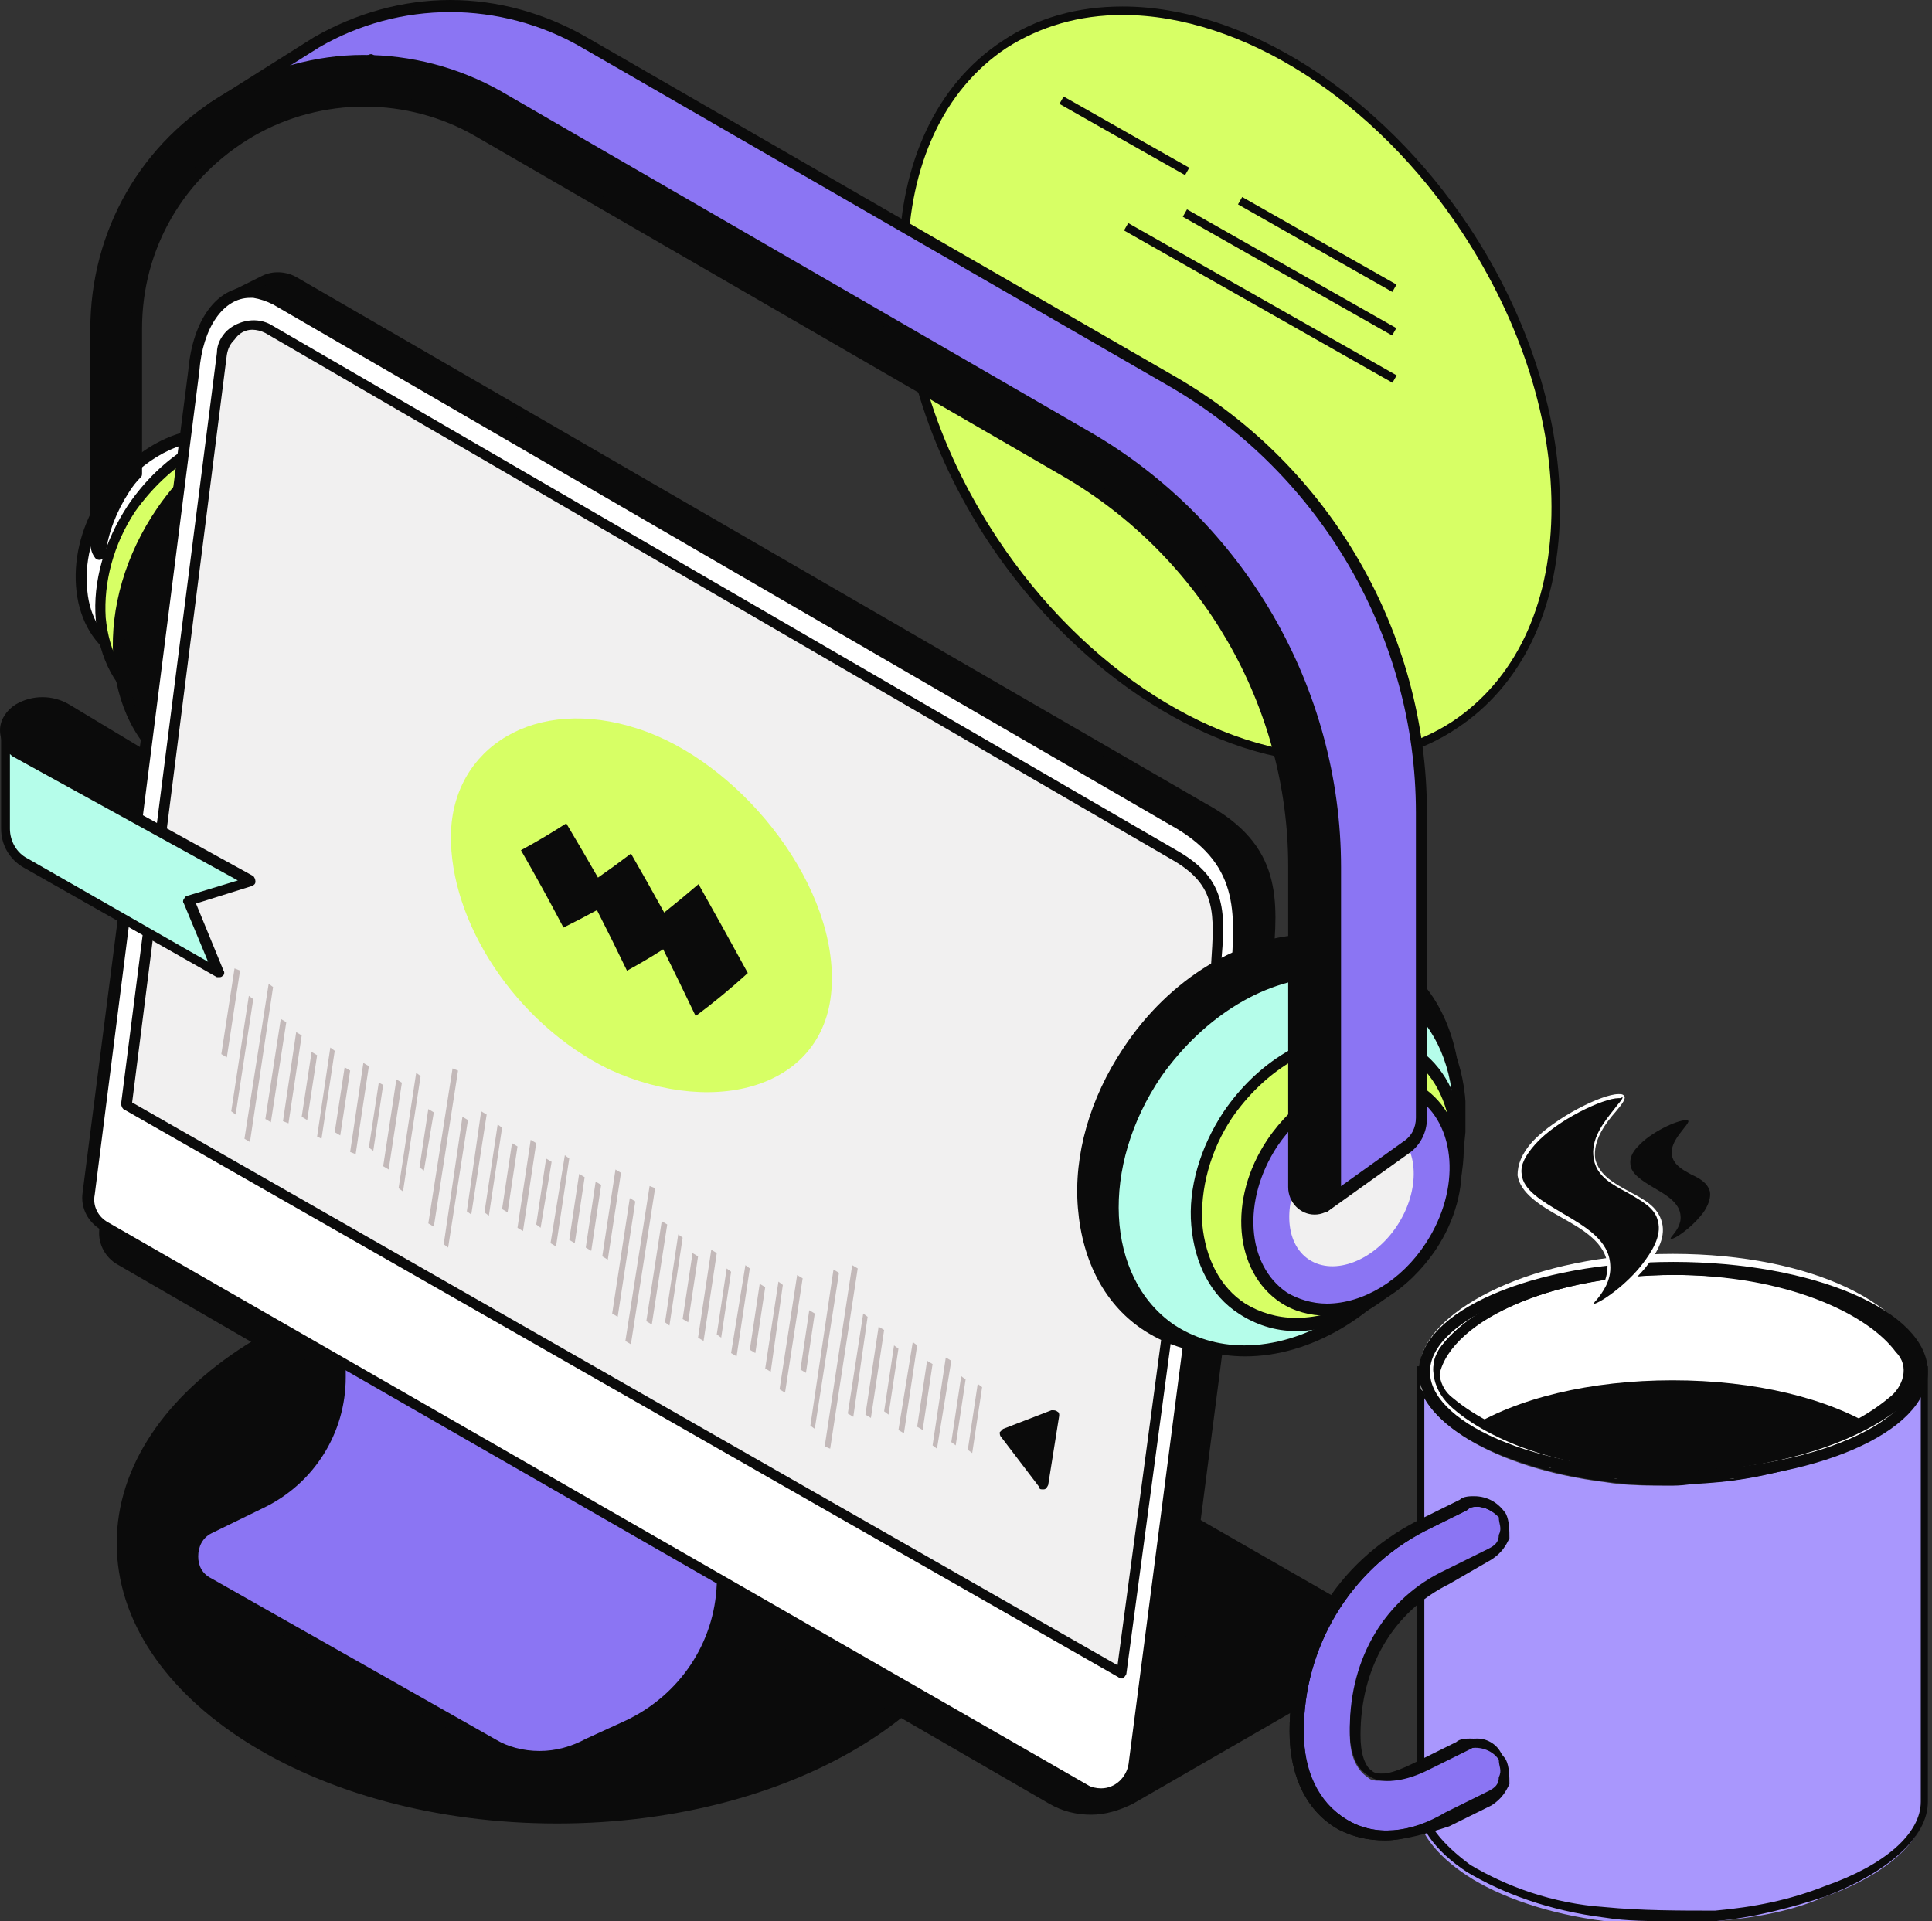 <svg xmlns="http://www.w3.org/2000/svg" width="363" height="361" viewBox="0 0 363 361" fill="none"><rect x="0" y="0" width="363" height="361" fill="#333333" stroke="none"/><path d="M275.34 43.003C298.763 78.233 297.875 120.012 273.388 136.122C248.901 152.232 210.04 136.83 186.617 101.424C163.194 66.195 164.082 24.592 188.747 8.305C213.234 -7.805 251.917 7.774 275.34 43.003Z" fill="#D7FF65"></path><path d="M251.033 143.38C259.551 143.38 267.181 141.255 273.746 136.83C285.813 128.863 292.733 114.701 293.088 96.82C293.443 79.117 287.41 59.821 276.053 42.649C259.373 17.511 233.821 1.224 210.931 1.224C202.413 1.224 194.783 3.348 188.218 7.774C163.375 24.238 162.311 66.548 185.911 102.131C202.591 127.093 228.143 143.38 251.033 143.38ZM210.931 2.817C233.289 2.817 258.309 18.75 274.634 43.534C285.813 60.529 291.846 79.294 291.491 96.82C291.136 114.17 284.571 127.801 272.859 135.59C266.649 139.662 259.196 141.786 251.033 141.786C228.675 141.786 203.656 125.854 187.331 101.069C164.263 66.194 165.15 24.946 189.105 9.013C195.493 4.941 202.768 2.817 210.931 2.817Z" fill="#0B0B0B"></path><path d="M233.394 37.016L262.39 53.474L261.6 54.858L232.604 38.401L233.394 37.016Z" fill="#0B0B0B"></path><path d="M199.845 18.137L223.448 31.52L222.659 32.906L199.056 19.523L199.845 18.137Z" fill="#0B0B0B"></path><path d="M211.98 41.917L262.415 70.537L261.625 71.922L211.19 43.302L211.98 41.917Z" fill="#0B0B0B"></path><path d="M223.024 39.34L262.354 61.659L261.564 63.044L222.234 40.725L223.024 39.34Z" fill="#0B0B0B"></path><g clip-path="url(#clip0_3845_12378)"><path d="M20.068 93.56C13.035 104.3 13.862 117.312 22.137 122.681C30.412 128.051 42.617 123.921 49.65 113.181C56.684 102.441 55.856 89.429 47.581 84.059C39.514 78.689 27.102 82.82 20.068 93.56Z" fill="white"></path><path d="M30.205 125.987C37.859 125.987 45.513 121.237 50.684 113.595C54.201 108.225 55.856 102.235 55.442 96.452C55.029 90.669 52.546 85.919 48.202 83.027C45.719 81.375 42.617 80.549 39.514 80.549C31.86 80.549 24.205 85.299 19.034 92.941C15.517 98.311 13.862 104.301 14.276 110.084C14.69 115.867 17.172 120.617 21.516 123.508C23.999 125.161 27.102 125.987 30.205 125.987ZM39.514 82.821C42.203 82.821 44.892 83.647 46.961 84.886C50.684 87.365 52.96 91.495 53.167 96.659C53.581 101.822 51.925 107.605 48.616 112.562C44.065 119.584 36.824 123.921 29.998 123.921C27.308 123.921 24.619 123.095 22.55 121.856C18.827 119.378 16.551 115.247 16.345 110.084C15.931 104.92 17.586 99.137 20.896 94.18C25.654 87.158 32.687 82.821 39.514 82.821Z" fill="#0B0B0B"></path><path d="M24.826 95.419C15.931 108.844 17.172 125.16 27.515 131.976C37.859 138.792 53.374 133.422 62.062 119.997C70.957 106.572 69.716 90.255 59.373 83.44C49.029 76.831 33.514 82.201 24.826 95.419Z" fill="#D7FF65"></path><path d="M37.652 136.107C46.961 136.107 56.684 130.324 63.096 120.823C72.198 106.985 70.957 90.049 60.2 82.821C57.097 80.755 53.374 79.723 49.443 79.723C40.134 79.723 30.412 85.506 23.999 95.006C19.654 101.616 17.379 109.257 18 116.486C18.62 123.715 21.723 129.704 26.895 133.009C29.791 134.868 33.514 136.107 37.652 136.107ZM49.236 81.788C52.753 81.788 56.063 82.821 58.752 84.473C68.475 90.876 69.509 106.572 61.028 119.378C55.235 128.259 46.133 133.629 37.445 133.629C33.928 133.629 30.618 132.596 27.929 130.944C23.171 127.846 20.482 122.476 19.861 116.073C19.448 109.464 21.309 102.235 25.447 96.039C31.653 87.365 40.548 81.788 49.236 81.788Z" fill="#0B0B0B"></path><path d="M30.618 95.833C18.62 113.182 19.861 134.661 33.101 143.956C46.547 153.25 67.027 146.434 79.025 129.085C91.023 111.736 89.782 90.256 76.543 80.962C63.096 71.874 42.617 78.484 30.618 95.833Z" fill="#0B0B0B"></path><path d="M46.961 149.325C59.166 149.325 71.785 141.89 80.059 129.911C92.264 112.149 91.023 89.843 77.163 80.342C73.026 77.451 68.061 76.005 62.683 76.005C50.477 76.005 37.859 83.44 29.584 95.419C17.379 113.181 18.62 135.487 32.48 144.988C36.617 147.88 41.789 149.325 46.961 149.325ZM62.683 78.07C67.647 78.07 72.198 79.516 75.922 81.994C88.748 90.876 89.782 111.736 78.198 128.672C70.337 140.031 58.338 147.26 46.961 147.26C41.996 147.26 37.445 145.814 33.721 143.336C20.896 134.455 19.861 113.595 31.446 96.659C39.307 85.093 51.305 78.07 62.683 78.07Z" fill="#0B0B0B"></path><path d="M35.997 101.203C23.378 120.204 25.033 143.336 39.721 152.837C54.408 162.544 76.336 154.902 88.748 135.901C101.367 116.9 99.712 93.768 85.024 84.267C70.544 74.766 48.616 82.202 35.997 101.203Z" fill="#0B0B0B"></path><path d="M54.201 158.206C67.441 158.206 81.094 149.945 89.782 136.727C95.988 127.433 99.091 116.693 98.264 106.779C97.436 96.659 93.092 88.397 85.645 83.647C81.301 80.755 76.129 79.31 70.544 79.31C57.304 79.31 43.651 87.571 34.963 100.789C28.757 110.084 25.654 120.823 26.481 130.737C27.308 140.857 31.653 149.119 39.1 153.869C43.444 156.554 48.616 158.206 54.201 158.206ZM70.75 81.168C75.922 81.168 80.473 82.614 84.611 85.093C91.437 89.636 95.574 97.278 96.195 106.572C96.816 116.073 93.919 126.193 88.127 135.281C79.646 147.88 66.82 155.728 54.408 155.728C49.236 155.728 44.685 154.282 40.548 151.804C33.721 147.26 29.791 139.618 28.963 130.324C28.343 120.823 31.239 110.703 37.031 101.616C45.306 89.017 58.338 81.168 70.75 81.168Z" fill="#0B0B0B"></path><path d="M22.965 289.979C22.965 318.481 59.581 341.613 104.677 341.613C149.774 341.613 186.39 318.481 186.39 289.979C186.39 261.477 149.774 238.345 104.677 238.345C59.374 238.345 22.965 261.477 22.965 289.979Z" fill="#0B0B0B"></path><path d="M104.678 342.645C150.188 342.645 187.424 319.1 187.424 289.978C187.424 261.063 150.395 237.312 104.678 237.312C59.167 237.312 21.931 260.857 21.931 289.978C21.931 319.1 58.96 342.645 104.678 342.645ZM104.678 239.377C149.154 239.377 185.355 262.096 185.355 289.978C185.355 317.861 149.154 340.58 104.678 340.58C60.201 340.58 24 317.861 24 289.978C23.793 262.096 59.995 239.377 104.678 239.377Z" fill="#0B0B0B"></path><path d="M212.453 338.102L255.068 313.524C258.791 311.459 258.791 305.883 255.068 303.817L78.817 202.614C74.266 199.929 68.681 199.929 64.13 202.614L22.55 226.986C18.826 229.258 18.826 234.421 22.55 236.693L197.766 338.102C202.317 340.787 207.902 340.787 212.453 338.102Z" fill="#0B0B0B"></path><path d="M205.006 340.993C207.695 340.993 210.384 340.167 212.867 338.928L255.481 314.35C257.55 313.111 258.791 311.045 258.791 308.567C258.791 306.089 257.55 304.023 255.481 302.784L79.231 201.581C74.473 198.896 68.267 198.896 63.509 201.581L21.929 225.952C19.861 227.192 18.619 229.257 18.619 231.735C18.619 234.007 19.861 236.279 21.929 237.518L197.145 338.928C199.627 340.374 202.317 340.993 205.006 340.993ZM71.37 201.581C73.853 201.581 76.128 202.201 78.197 203.44L254.447 304.643C255.895 305.469 256.722 306.915 256.722 308.567C256.722 310.219 255.895 311.665 254.447 312.491L211.833 337.069C207.695 339.548 202.317 339.548 198.179 337.069L22.964 235.66C21.516 234.833 20.688 233.388 20.688 231.735C20.688 230.083 21.516 228.637 22.964 227.811L64.544 203.44C66.612 202.201 69.095 201.581 71.37 201.581Z" fill="#0B0B0B"></path><path d="M39.723 298.446L93.301 328.807C98.473 331.698 104.679 331.698 109.644 328.807L153.292 305.881C153.292 305.881 149.569 310.218 149.983 299.685L150.396 289.978L82.13 250.529L65.581 261.682C65.581 272.629 59.168 282.336 49.446 287.086L37.861 292.043V295.141C37.654 296.38 38.482 297.826 39.723 298.446Z" fill="#0B0B0B"></path><path d="M101.369 331.905C104.472 331.905 107.368 331.079 110.057 329.633L151.844 307.74C152.879 307.74 153.913 306.708 153.913 306.501C154.12 306.088 154.327 305.675 153.913 305.262C153.706 304.849 153.086 304.849 152.672 305.056L151.431 305.675C151.224 305.262 150.603 304.023 150.81 299.686L151.224 289.978C151.224 289.565 151.017 289.359 150.81 289.152L82.544 249.704C82.13 249.497 81.717 249.497 81.51 249.704L64.96 260.857C64.754 261.063 64.547 261.27 64.547 261.683C64.547 272.216 58.548 281.717 49.032 286.261L37.447 291.218C37.034 291.424 36.827 291.631 36.827 292.044V295.142C36.827 297.001 37.654 298.446 39.309 299.479L92.888 329.84C95.37 331.286 98.266 331.905 101.369 331.905ZM149.776 306.708L109.023 327.981C104.265 330.666 98.266 330.666 93.508 327.981L39.93 297.62C39.102 297.001 38.482 296.174 38.482 295.142V292.663L49.446 287.913C59.582 282.956 65.788 273.249 66.202 262.096L81.717 251.563L148.948 290.391L148.534 299.479C148.948 302.164 148.948 305.056 149.776 306.708Z" fill="#0B0B0B"></path><path d="M39.723 295.554L93.301 325.915C98.473 328.807 104.679 328.807 109.644 325.915L117.298 322.404C127.02 317.86 133.226 308.359 133.64 297.62L134.054 287.912L65.788 248.464V258.791C65.788 269.737 59.375 279.444 49.652 284.195L39.93 288.945C37.033 290.391 37.033 294.108 39.723 295.554Z" fill="#8B75F3"></path><path d="M101.369 329.013C104.472 329.013 107.368 328.187 110.057 326.741L117.711 323.23C127.641 318.479 134.261 308.772 134.674 297.619L135.088 287.912C135.088 287.499 134.881 287.292 134.674 287.086L66.408 247.637C66.202 247.431 65.788 247.431 65.374 247.637C65.167 247.844 64.96 248.05 64.96 248.463V258.79C64.96 269.324 58.961 278.824 49.445 283.368L39.723 288.118C38.068 288.945 37.24 290.597 37.24 292.456C37.24 294.315 38.068 295.76 39.723 296.586L93.301 326.947C95.37 328.187 98.266 329.013 101.369 329.013ZM133.019 288.325L132.606 297.413C132.192 307.739 126.193 316.827 116.884 321.164L109.23 324.675C104.472 327.36 98.473 327.36 93.715 324.675L40.136 294.315C39.309 293.695 38.688 292.869 38.688 291.836C38.688 290.803 39.309 289.771 40.136 289.358L49.859 285.02C59.996 280.064 66.408 269.943 66.615 258.79V250.116L133.019 288.325Z" fill="#8B75F3"></path><path d="M25.447 228.224C23.378 226.985 22.137 224.507 22.344 222.028L43.238 55.766L49.444 52.668C51.099 51.842 53.167 51.842 54.822 52.875L225.901 151.806C239.761 159.448 238.933 169.155 237.899 180.927L218.66 329.427C218.247 331.906 217.005 333.351 214.73 334.384L209.144 336.656L25.447 228.224Z" fill="#0B0B0B"></path><path d="M209.144 337.689C209.351 337.689 209.351 337.689 209.558 337.689L215.35 335.417C218.04 334.177 219.488 332.319 219.902 329.634L239.14 180.927C240.174 169.155 241.002 158.828 226.521 150.98L55.65 52.049C53.788 51.016 51.306 50.809 49.237 51.842L43.031 54.94C42.824 55.147 42.617 55.353 42.41 55.766L21.517 222.028C21.103 224.92 22.551 227.605 25.034 229.05L208.731 337.482C208.731 337.482 208.938 337.689 209.144 337.689ZM52.133 53.288C52.961 53.288 53.788 53.494 54.408 53.907L225.487 152.632C238.726 159.861 237.899 168.948 237.071 180.721V180.927L217.833 329.221C217.626 331.079 216.592 332.525 214.523 333.351L209.351 335.417L26.068 227.191C24.206 226.159 23.172 224.093 23.585 222.028L44.479 56.386L50.271 53.494C50.685 53.288 51.512 53.288 52.133 53.288Z" fill="#0B0B0B"></path><path d="M19.656 230.289C17.587 229.05 16.346 226.572 16.553 224.093L36.412 69.604C37.239 60.103 41.791 54.32 47.583 54.94C48.824 55.146 50.272 55.559 51.72 56.386L220.316 154.077C234.176 161.719 233.349 171.426 232.314 183.199L213.076 331.699C212.455 336.036 207.697 338.308 203.974 336.242L19.656 230.289Z" fill="white"></path><path d="M206.87 337.895C210.387 337.895 213.489 335.21 213.903 331.699L233.142 182.993C234.176 171.22 235.004 160.893 220.523 153.045L52.341 55.353C50.893 54.527 49.238 53.907 47.79 53.907C47.583 53.907 47.169 53.907 46.962 53.907C40.756 53.907 36.205 60.103 35.378 69.604L15.518 224.093C15.105 226.985 16.553 229.67 19.035 231.116L203.146 336.862C204.387 337.688 205.629 337.895 206.87 337.895ZM46.962 55.973C47.169 55.973 47.376 55.973 47.583 55.973C48.824 56.179 50.065 56.592 51.306 57.212L219.695 154.904C232.935 162.132 232.107 171.22 231.28 182.993V183.199L212.041 331.492C211.628 333.971 209.559 336.036 206.87 336.036C206.042 336.036 205.008 335.83 204.387 335.416L20.276 229.67C18.415 228.637 17.38 226.572 17.794 224.506L37.446 69.811C38.067 61.549 41.997 55.973 46.962 55.973Z" fill="#0B0B0B"></path><path d="M23.586 207.571L210.593 314.35L228.176 183.2C229.004 172.46 230.245 166.057 220.936 160.687L50.478 61.963C47.996 60.517 45.1 61.137 43.238 62.995C42.41 63.822 41.79 65.061 41.583 66.507L23.586 207.571Z" fill="#F1F0F0"></path><path d="M210.593 315.382C210.8 315.382 210.8 315.382 211.007 315.382C211.213 315.176 211.42 314.969 211.627 314.556L229.211 183.406L229.418 181.34C230.245 171.633 230.659 165.437 221.557 160.067L51.099 61.136C48.41 59.484 44.893 60.103 42.617 62.169C41.583 63.201 40.756 64.647 40.756 66.299L22.758 207.364C22.758 207.777 22.965 208.19 23.172 208.396L210.179 315.176C210.179 315.382 210.386 315.382 210.593 315.382ZM47.375 61.962C48.203 61.962 49.03 62.169 49.858 62.582L220.522 161.719C228.59 166.47 228.176 171.633 227.556 181.134L227.349 183.199L209.972 312.904L24.827 207.157L42.617 66.712C42.824 65.473 43.238 64.647 44.066 63.821C44.893 62.582 46.134 61.962 47.375 61.962Z" fill="#0B0B0B"></path><path d="M26.483 141.686L12.416 133.218C9.727 131.565 6.21 131.565 3.314 133.218C0.211 135.077 0.211 139.414 3.314 141.273L25.035 153.665L26.483 141.686Z" fill="#0B0B0B"></path><path d="M24.828 154.491C25.035 154.491 25.035 154.491 25.242 154.491C25.449 154.284 25.655 154.078 25.862 153.664L27.517 141.892C27.517 141.479 27.311 141.066 27.104 140.859L13.037 132.391C9.934 130.532 6.003 130.532 2.9 132.391C1.245 133.424 0.004 135.283 0.004 137.142C0.004 139.207 1.038 141.066 2.693 142.098L24.414 154.491C24.621 154.491 24.828 154.491 24.828 154.491ZM25.449 142.305L24.207 152.012L3.728 140.446C2.693 139.827 1.866 138.587 2.073 137.348C2.073 136.109 2.693 134.87 3.935 134.25C6.417 132.804 9.52 132.804 12.002 134.25L25.449 142.305Z" fill="#0B0B0B"></path><path d="M0.83 136.937V155.525C0.83 158.21 2.278 160.688 4.553 161.927L40.962 182.581L35.377 169.156L46.961 165.645L2.899 141.274C1.45 140.448 0.623 138.795 0.623 137.35C0.83 137.143 0.83 137.143 0.83 136.937Z" fill="#B5FDEA"></path><path d="M41.169 183.613C41.376 183.613 41.583 183.613 41.789 183.406C42.203 183.2 42.203 182.58 41.996 182.374L36.825 169.775L47.375 166.47C47.789 166.264 47.995 166.057 47.995 165.644C47.995 165.231 47.789 164.818 47.582 164.612L3.726 140.447C2.692 139.827 2.071 138.588 2.071 137.349C2.071 136.936 1.864 136.523 1.657 136.316C1.451 136.109 1.037 136.109 0.623 136.316C0.416 136.523 0.209 136.729 0.209 137.142V155.73C0.209 158.829 1.864 161.513 4.347 162.959L40.755 183.613C40.755 183.613 40.962 183.613 41.169 183.613ZM44.686 165.438L35.17 168.329C34.963 168.329 34.756 168.536 34.549 168.949C34.342 169.155 34.342 169.568 34.549 169.775L39.1 180.721L5.174 161.307C3.106 160.274 1.864 158.002 1.864 155.73V141.686C2.071 141.893 2.278 142.099 2.692 142.306L44.686 165.438Z" fill="#0B0B0B"></path><path d="M119.928 136.954C138.483 142.953 156.568 165.039 156.295 184.183C156.168 204.065 134.936 210.364 114.392 200.913C96.794 192.272 84.453 173.153 84.727 156.819C85 140.484 100.573 130.566 119.917 136.954" fill="#D7FF65"></path><path d="M140.507 182.836C137.406 177.16 134.319 171.592 131.246 166.133C129.106 167.965 126.955 169.743 124.794 171.469C122.717 167.701 120.637 164.007 118.553 160.387C116.49 161.958 114.424 163.463 112.354 164.902C110.368 161.436 108.382 158.04 106.397 154.714C103.555 156.545 100.717 158.226 97.882 159.755C100.59 164.456 103.253 169.301 105.87 174.29C107.954 173.259 110.052 172.167 112.164 171.017C114.059 174.728 115.939 178.521 117.805 182.394C120.086 181.152 122.352 179.812 124.605 178.374C126.632 182.464 128.667 186.646 130.709 190.919C134.007 188.47 137.273 185.776 140.507 182.836Z" fill="#0B0B0B"></path><path d="M121.435 248.258L124.331 229.463L125.365 230.083L122.469 248.877L121.435 248.258Z" fill="#C3B9B9"></path><path d="M124.951 248.464L127.434 231.941L128.261 232.561L125.779 249.084L124.951 248.464Z" fill="#C3B9B9"></path><path d="M128.261 247.844L130.123 235.452L131.157 236.072L129.296 248.464L128.261 247.844Z" fill="#C3B9B9"></path><path d="M131.157 251.356L133.64 234.833L134.674 235.453L132.192 251.976L131.157 251.356Z" fill="#C3B9B9"></path><path d="M134.674 250.736L136.536 238.344L137.364 238.963L135.502 251.356L134.674 250.736Z" fill="#C3B9B9"></path><path d="M137.363 254.247L140.053 237.724L140.88 238.343L138.398 254.866L137.363 254.247Z" fill="#C3B9B9"></path><path d="M140.88 253.628L142.742 241.235L143.776 241.855L141.914 254.247L140.88 253.628Z" fill="#C3B9B9"></path><path d="M159.291 265.606L162.187 246.812L163.015 247.431L160.326 266.226L159.291 265.606Z" fill="#C3B9B9"></path><path d="M162.601 265.814L165.083 249.291L166.118 249.911L163.635 266.434L162.601 265.814Z" fill="#C3B9B9"></path><path d="M166.118 265.194L167.98 252.802L168.807 253.421L166.945 265.814L166.118 265.194Z" fill="#C3B9B9"></path><path d="M168.807 268.705L171.496 252.182L172.324 252.801L169.841 269.324L168.807 268.705Z" fill="#C3B9B9"></path><path d="M172.324 268.086L174.186 255.693L175.22 256.313L173.358 268.705L172.324 268.086Z" fill="#C3B9B9"></path><path d="M175.22 271.596L177.702 255.073L178.737 255.693L176.047 272.216L175.22 271.596Z" fill="#C3B9B9"></path><path d="M178.737 270.976L180.599 258.584L181.426 259.204L179.564 271.596L178.737 270.976Z" fill="#C3B9B9"></path><path d="M181.84 272.422L183.701 260.03L184.529 260.65L182.667 273.042L181.84 272.422Z" fill="#C3B9B9"></path><path d="M143.776 257.139L146.259 240.822L147.086 241.442L144.811 257.758L143.776 257.139Z" fill="#C3B9B9"></path><path d="M150.396 257.344L152.051 246.191L153.085 246.811L151.43 257.964L150.396 257.344Z" fill="#C3B9B9"></path><path d="M146.466 261.063L149.775 239.583L150.81 240.203L147.5 261.682L146.466 261.063Z" fill="#C3B9B9"></path><path d="M113.16 236.072L115.643 219.756L116.677 220.375L114.194 236.692L113.16 236.072Z" fill="#C3B9B9"></path><path d="M115.022 246.812L118.332 225.126L119.366 225.746L116.056 247.432L115.022 246.812Z" fill="#C3B9B9"></path><path d="M117.504 251.975L122.055 222.854L123.09 223.267L118.539 252.595L117.504 251.975Z" fill="#C3B9B9"></path><path d="M152.258 267.878L156.602 238.55L157.636 239.169L153.085 268.498L152.258 267.878Z" fill="#C3B9B9"></path><path d="M154.947 271.802L160.119 237.724L161.153 238.343L155.981 272.215L154.947 271.802Z" fill="#C3B9B9"></path><path d="M49.859 210.255L52.755 191.46L53.789 192.08L50.893 210.874L49.859 210.255Z" fill="#C3B9B9"></path><path d="M53.169 210.668L55.651 193.938L56.686 194.558L54.203 211.081L53.169 210.668Z" fill="#C3B9B9"></path><path d="M56.686 209.842L58.547 197.656L59.582 198.276L57.72 210.462L56.686 209.842Z" fill="#C3B9B9"></path><path d="M59.582 213.56L62.064 196.83L62.892 197.45L60.409 213.973L59.582 213.56Z" fill="#C3B9B9"></path><path d="M62.892 212.733L64.754 200.547L65.788 201.166L63.926 213.352L62.892 212.733Z" fill="#C3B9B9"></path><path d="M65.788 216.452L68.27 199.723L69.305 200.342L66.822 216.865L65.788 216.452Z" fill="#C3B9B9"></path><path d="M69.305 215.625L71.166 203.439L71.994 203.853L70.132 216.245L69.305 215.625Z" fill="#C3B9B9"></path><path d="M87.716 227.604L90.405 208.81L91.439 209.429L88.543 228.224L87.716 227.604Z" fill="#C3B9B9"></path><path d="M91.025 227.811L93.508 211.288L94.335 211.908L91.853 228.431L91.025 227.811Z" fill="#C3B9B9"></path><path d="M94.335 227.191L96.197 214.799L97.231 215.418L95.37 227.811L94.335 227.191Z" fill="#C3B9B9"></path><path d="M97.231 230.702L99.714 214.179L100.748 214.798L98.266 231.321L97.231 230.702Z" fill="#C3B9B9"></path><path d="M100.748 230.083L102.61 217.69L103.644 218.31L101.576 230.702L100.748 230.083Z" fill="#C3B9B9"></path><path d="M103.438 233.593L106.127 217.07L106.954 217.69L104.472 234.213L103.438 233.593Z" fill="#C3B9B9"></path><path d="M106.954 232.974L108.816 220.582L109.85 221.202L107.989 233.594L106.954 232.974Z" fill="#C3B9B9"></path><path d="M110.057 234.421L111.919 222.028L112.953 222.648L111.091 235.04L110.057 234.421Z" fill="#C3B9B9"></path><path d="M71.994 219.136L74.476 202.819L75.51 203.439L73.028 219.755L71.994 219.136Z" fill="#C3B9B9"></path><path d="M78.82 219.343L80.475 208.396L81.51 209.016L79.648 219.963L78.82 219.343Z" fill="#C3B9B9"></path><path d="M74.89 223.267L78.2 201.581L79.027 202.201L75.718 223.887L74.89 223.267Z" fill="#C3B9B9"></path><path d="M41.584 198.069L44.067 181.959L45.101 182.372L42.619 198.688L41.584 198.069Z" fill="#C3B9B9"></path><path d="M43.446 208.809L46.756 187.123L47.584 187.743L44.274 209.429L43.446 208.809Z" fill="#C3B9B9"></path><path d="M45.929 213.972L50.48 184.851L51.307 185.47L46.963 214.592L45.929 213.972Z" fill="#C3B9B9"></path><path d="M80.475 229.876L85.026 200.754L86.061 201.167L81.51 230.495L80.475 229.876Z" fill="#C3B9B9"></path><path d="M83.371 233.8L86.888 209.842L87.922 210.461L84.199 234.42L83.371 233.8Z" fill="#C3B9B9"></path><path d="M197.975 266.02L195.907 279.031L188.666 269.531L197.975 266.02Z" fill="#0B0B0B"></path><path d="M195.907 279.858H196.114C196.527 279.858 196.734 279.445 196.941 279.032L199.01 266.02C199.01 265.607 199.01 265.4 198.596 265.194C198.389 264.987 197.975 264.987 197.562 264.987L188.459 268.498C188.253 268.705 188.046 268.911 187.839 269.118C187.839 269.325 187.839 269.738 188.046 269.944L195.286 279.445C195.286 279.858 195.493 279.858 195.907 279.858ZM196.734 267.466L195.286 276.553L190.321 269.944L196.734 267.466Z" fill="#0B0B0B"></path><path d="M212.247 197.449C199.628 216.45 201.283 239.582 215.97 249.083C230.658 258.79 252.586 251.148 264.997 232.147C277.616 213.145 275.961 190.013 261.274 180.513C246.793 171.012 224.659 178.654 212.247 197.449Z" fill="#0B0B0B"></path><path d="M230.244 254.453C243.483 254.453 257.136 246.191 265.825 232.973C272.031 223.679 275.134 212.939 274.306 203.025C273.479 192.905 269.135 184.643 261.688 179.893C257.343 177.001 252.172 175.556 246.586 175.556C233.347 175.556 219.694 183.817 211.005 197.035C204.799 206.33 201.696 217.069 202.524 226.983C203.351 237.104 207.695 245.365 215.143 250.115C219.694 253.007 224.865 254.453 230.244 254.453ZM246.793 177.621C251.965 177.621 256.516 179.067 260.653 181.545C267.48 186.089 271.41 193.731 272.238 203.025C272.858 212.526 269.962 222.646 264.17 231.734C255.688 244.332 242.863 252.181 230.451 252.181C225.279 252.181 220.728 250.735 216.591 248.257C209.764 243.713 205.627 236.071 205.006 226.777C204.386 217.276 207.282 207.156 213.074 198.068C221.555 185.469 234.381 177.621 246.793 177.621Z" fill="#0B0B0B"></path><path d="M217.418 201.582C205.42 218.931 206.661 240.41 219.901 249.705C233.347 258.999 253.827 252.183 265.825 234.834C277.823 217.485 276.582 196.005 263.343 186.711C250.103 177.623 229.417 184.233 217.418 201.582Z" fill="#B5FDEA"></path><path d="M233.967 254.867C246.173 254.867 258.791 247.432 267.066 235.453C279.271 217.691 278.03 195.385 264.17 185.884C260.033 182.993 255.068 181.547 249.689 181.547C237.484 181.547 224.865 188.982 216.591 200.961C204.386 218.723 205.627 241.029 219.487 250.53C223.624 253.422 228.589 254.867 233.967 254.867ZM249.482 183.612C254.447 183.612 258.998 185.058 262.722 187.536C275.548 196.418 276.582 217.278 264.997 234.214C257.137 245.573 245.138 252.802 233.761 252.802C228.796 252.802 224.245 251.356 220.521 248.878C207.695 239.997 206.661 219.137 218.246 202.201C226.313 190.841 238.105 183.612 249.482 183.612Z" fill="#0B0B0B"></path><path d="M230.658 209.427C221.762 222.852 223.004 239.168 233.347 245.777C243.69 252.593 259.205 247.223 267.894 233.798C276.789 220.373 275.548 204.057 265.204 197.448C254.861 190.838 239.553 196.208 230.658 209.427Z" fill="#D7FF65"></path><path d="M243.483 250.115C252.792 250.115 262.515 244.332 268.928 234.831C273.272 228.222 275.548 220.58 274.927 213.351C274.306 206.123 271.203 200.133 266.032 196.829C262.929 194.763 259.205 193.73 255.275 193.73C245.966 193.73 236.243 199.513 229.83 209.014C225.486 215.623 223.21 223.265 223.831 230.287C224.452 237.516 227.555 243.506 232.726 246.81C235.829 248.876 239.553 250.115 243.483 250.115ZM255.068 195.796C258.585 195.796 261.894 196.829 264.584 198.481C269.342 201.579 272.031 206.949 272.652 213.351C273.065 219.961 271.203 227.189 267.066 233.385C261.274 242.267 252.172 247.637 243.483 247.637C239.967 247.637 236.657 246.604 233.968 244.952C229.21 241.853 226.52 236.484 225.9 230.081C225.486 223.472 227.348 216.243 231.485 210.047C237.484 201.372 246.38 195.796 255.068 195.796Z" fill="#0B0B0B"></path><path d="M239.139 214.797C232.106 225.537 232.933 238.549 241.208 243.919C249.482 249.289 261.688 245.158 268.721 234.418C275.754 223.678 274.927 210.666 266.652 205.296C258.585 199.927 246.173 204.057 239.139 214.797Z" fill="#8B75F3"></path><path d="M249.276 247.224C256.93 247.224 264.584 242.474 269.755 234.832C277.203 223.679 275.961 210.048 267.273 204.265C264.791 202.612 261.688 201.786 258.585 201.786C250.931 201.786 243.277 206.536 238.105 214.178C230.658 225.331 231.899 238.963 240.587 244.746C243.07 246.398 246.173 247.224 249.276 247.224ZM258.585 204.058C261.274 204.058 263.963 204.884 266.032 206.123C273.686 211.287 274.513 223.472 267.894 233.593C263.343 240.615 256.102 244.952 249.276 244.952C246.586 244.952 243.897 244.126 241.828 242.887C234.174 237.723 233.347 225.538 239.967 215.418C244.725 208.395 251.758 204.058 258.585 204.058Z" fill="#0B0B0B"></path><path d="M245.345 218.928C241.001 225.537 241.208 233.592 245.966 236.69C250.724 239.788 258.171 236.897 262.515 230.288C266.859 223.679 266.652 215.624 261.894 212.526C257.136 209.428 249.689 212.319 245.345 218.928Z" fill="#F1F0F0"></path><path d="M39.72 20.241L69.716 11.36C69.716 11.36 158.048 55.559 206.041 84.68C228.382 98.105 242.656 121.857 244.311 148.087L248.862 226.778L264.17 215.831C266.032 214.592 267.066 212.527 267.066 210.255V152.631C267.066 119.379 249.069 88.398 220.314 71.669L109.848 7.849C94.126 -1.239 75.301 -1.239 59.372 7.849L39.72 20.241Z" fill="#8B75F3"></path><path d="M248.862 227.81C249.069 227.81 249.276 227.81 249.483 227.603L264.791 216.657C266.859 215.211 268.1 212.733 268.1 210.254V152.63C268.1 118.965 249.896 87.572 220.935 70.842L110.262 7.022C102.401 2.478 93.505 0 84.61 0C75.715 0 66.82 2.478 58.959 7.022L39.306 19.414C38.893 19.621 38.686 20.034 38.686 20.447C38.686 21.067 39.099 21.48 39.72 21.48C39.927 21.48 39.927 21.48 40.134 21.48L69.509 12.599C76.129 15.697 159.703 57.83 205.42 85.506C227.555 98.931 241.622 122.27 243.07 148.087L247.621 226.777C247.621 227.19 247.828 227.603 248.241 227.81C248.448 227.81 248.655 227.81 248.862 227.81ZM84.61 2.272C93.092 2.272 101.78 4.544 109.227 8.881L219.901 72.701C248.241 89.224 266.032 119.791 266.032 152.63V210.048C266.032 211.906 265.204 213.559 263.549 214.591L249.689 224.505L245.345 147.88C243.897 121.443 229.416 97.279 206.661 83.647C159.082 54.939 71.164 10.74 70.129 10.327C69.923 10.12 69.509 10.12 69.302 10.327L47.167 16.936L59.993 8.881C67.44 4.544 75.922 2.272 84.61 2.272Z" fill="#0B0B0B"></path><path d="M17.999 61.754V101.616C17.999 102.442 18.206 103.268 18.62 103.888C19.034 99.963 20.689 95.626 23.171 91.909C23.791 90.876 24.619 89.843 25.446 88.811V61.754C25.446 46.264 33.514 32.426 46.961 24.784C60.407 17.142 76.335 17.142 89.782 24.784L200.248 88.604C226.727 103.888 243.277 132.39 243.277 162.957V223.266C243.277 225.331 244.932 226.983 247 226.983C249.069 226.983 250.724 225.331 250.724 223.266V162.957C250.724 129.705 232.726 98.724 203.972 81.995L93.505 18.175C77.784 9.087 58.959 9.087 43.03 18.175C27.308 27.263 17.999 43.579 17.999 61.754Z" fill="#0B0B0B"></path><path d="M247 228.222C249.689 228.222 251.965 225.95 251.965 223.265V162.957C251.965 129.291 233.761 97.898 204.799 81.168L94.126 17.142C86.058 12.598 77.163 10.326 68.268 10.326C59.373 10.326 50.477 12.805 42.616 17.348C26.481 26.643 16.965 43.372 16.965 61.96V101.822C16.965 102.855 17.172 103.887 17.792 104.713C17.999 105.126 18.62 105.333 19.034 105.126C19.447 104.92 19.861 104.713 19.861 104.094C20.275 100.17 21.93 96.039 24.205 92.528C24.826 91.495 25.653 90.462 26.481 89.636C26.688 89.43 26.688 89.223 26.688 88.81V61.754C26.688 46.677 34.549 33.252 47.581 25.61C60.407 18.175 76.542 18.175 89.368 25.61L199.628 89.43C225.693 104.507 242.035 132.596 242.035 162.75V223.059C242.035 225.95 244.311 228.222 247 228.222ZM68.268 12.392C76.749 12.392 85.438 14.87 92.885 19.207L203.558 83.027C231.899 99.55 249.689 130.117 249.689 162.957V223.265C249.689 224.711 248.448 225.95 247 225.95C245.552 225.95 244.311 224.711 244.311 223.265V162.957C244.311 131.976 227.555 103.061 200.869 87.571L90.402 23.751C83.576 19.827 76.129 17.762 68.475 17.762C60.821 17.762 53.166 19.827 46.547 23.751C32.687 31.599 24.619 45.85 24.619 61.754V88.397C23.791 89.223 23.171 90.256 22.55 91.288C21.309 93.354 20.068 95.419 19.447 97.485V61.754C19.447 43.992 28.756 28.088 44.064 19.207C51.305 14.663 59.786 12.392 68.268 12.392Z" fill="#0B0B0B"></path></g><g clip-path="url(#clip1_3845_12378)"><path d="M314.253 238.903C287.603 238.903 268.281 250.123 268.281 260.023C268.281 261.343 268.281 262.003 268.948 263.323C270.28 265.303 272.945 267.283 275.61 269.263C284.272 274.543 297.597 278.503 313.587 278.503C330.243 278.503 343.568 274.543 351.563 269.263C354.228 267.283 356.893 265.303 358.226 263.323C358.892 262.003 358.892 261.343 358.892 260.023C359.558 250.123 340.903 238.903 314.253 238.903Z" fill="white"></path><path d="M314.253 279.162C298.929 279.162 284.938 275.863 275.61 269.923C272.945 267.943 270.28 265.963 268.948 263.983C268.281 262.663 268.281 261.343 268.281 260.683C268.281 250.123 287.603 238.243 314.919 238.243C342.236 238.243 361.557 250.123 361.557 260.683C361.557 262.003 361.557 263.323 360.891 263.983C359.558 265.963 356.893 267.943 354.228 269.923C343.568 275.863 329.577 279.162 314.253 279.162ZM269.614 262.663C270.947 264.643 273.612 266.623 276.277 267.943C285.604 273.883 298.929 277.182 314.253 277.182C328.91 277.182 342.902 273.883 352.229 267.943C354.894 265.963 356.893 264.643 358.892 262.663C359.558 261.343 359.558 260.683 359.558 260.023C359.558 250.123 340.903 239.563 314.919 239.563C288.269 239.563 270.28 250.123 270.28 260.023C268.948 260.683 269.614 262.003 269.614 262.663Z" fill="#0B0B0B"></path><path d="M275.61 269.262C284.272 274.542 297.597 278.502 313.587 278.502C330.243 278.502 343.568 274.542 351.563 269.262C342.902 263.982 329.577 260.022 313.587 260.022C297.597 260.022 284.272 263.982 275.61 269.262Z" fill="#0B0B0B"></path><path d="M314.253 279.162C298.929 279.162 284.938 275.862 275.61 269.922L274.278 269.262L275.61 268.602C284.938 262.662 298.929 259.362 314.253 259.362C329.577 259.362 343.568 262.662 352.896 268.602L354.228 269.262L352.896 269.922C343.568 275.862 329.577 279.162 314.253 279.162ZM277.609 269.262C286.937 274.542 300.262 277.842 314.253 277.842C328.244 277.842 341.569 274.542 350.897 269.262C341.569 263.982 328.244 260.682 314.253 260.682C299.595 260.682 286.27 263.982 277.609 269.262Z" fill="#0B0B0B"></path><path d="M342.902 273.883C336.906 275.863 330.243 277.843 322.248 278.503C319.583 278.503 316.918 279.163 314.253 279.163C309.589 279.163 305.592 279.163 301.594 278.503C280.274 275.863 266.283 266.623 266.283 258.044V339.882C266.283 343.842 269.614 348.462 275.61 352.422C281.607 356.382 290.934 359.682 301.594 361.002C305.592 361.662 309.589 361.662 314.253 361.662C316.918 361.662 319.583 361.662 322.248 361.002C330.243 360.342 336.906 359.022 342.902 356.382C354.228 352.422 361.557 345.822 361.557 339.882V256.724C361.557 258.044 361.557 258.704 360.891 260.024C358.892 265.303 352.896 269.923 342.902 273.883Z" fill="#A997FD"></path><path d="M314.253 361.002C310.255 361.002 305.592 361.002 301.594 360.342C290.934 359.022 282.273 355.722 275.61 351.762C269.614 347.802 266.283 343.182 266.283 338.562V256.724H267.615C267.615 263.984 280.274 273.883 302.26 276.523C308.257 277.843 315.586 277.843 322.248 277.183C329.577 276.523 336.239 275.203 342.902 272.563C352.229 269.263 358.226 264.644 360.224 259.364C360.891 258.044 360.891 257.384 360.891 256.724H362.223V338.562C362.223 345.162 354.894 351.762 342.902 356.382C336.906 358.362 329.577 360.342 322.248 361.002C319.583 361.002 316.918 361.002 314.253 361.002ZM267.615 262.664V338.562C267.615 342.522 270.947 346.482 276.277 350.442C282.939 354.402 291.6 357.702 301.594 358.362C308.257 359.022 315.586 359.022 322.248 359.022C329.577 358.362 336.239 357.042 342.902 354.402C354.228 350.442 360.891 344.502 360.891 338.562V262.004C358.226 266.623 352.229 271.243 343.568 273.883C337.572 275.863 330.243 277.843 322.914 278.503C316.252 279.163 308.923 279.163 301.594 277.843C284.938 276.523 271.613 269.923 267.615 262.664Z" fill="#0B0B0B"></path><path d="M314.253 235.604C287.603 235.604 268.948 246.163 266.949 255.403C266.949 256.063 266.949 256.723 266.949 256.723V257.383V258.703V259.363V260.023V260.683C266.949 261.343 267.615 261.343 267.615 262.003C268.948 263.323 269.614 263.983 270.946 264.643L271.613 265.303C272.279 265.963 272.945 265.963 273.611 267.283C274.278 267.943 274.278 267.943 274.944 268.603C274.944 268.603 275.61 269.263 276.277 269.263C276.943 269.923 277.609 269.923 278.275 270.583L279.608 271.243C281.607 271.903 283.605 273.223 285.604 273.883C286.27 273.883 286.27 273.883 286.937 274.543C287.603 274.543 288.269 275.203 289.602 275.203C290.268 275.203 290.934 275.863 291.6 275.863H292.933L295.598 276.523C298.263 277.183 300.928 277.183 303.593 277.843H304.925H308.923H314.253H316.918H319.583H323.58H325.579L328.244 277.183C328.244 277.183 330.909 276.523 331.575 276.523C332.242 276.523 332.908 276.523 333.574 275.863L334.907 275.203C335.573 275.203 338.904 273.883 338.904 273.883L340.237 273.223C342.902 272.563 344.9 271.243 347.566 270.583L348.898 271.243L350.897 270.583C351.563 270.583 352.229 269.923 352.229 269.923L352.896 269.263C354.228 268.603 354.894 267.943 356.227 266.623C356.893 265.963 357.559 265.963 357.559 265.303L358.226 264.643C359.558 263.323 360.224 262.003 360.891 260.683V260.023V259.363V258.703V258.043C360.891 257.383 360.891 256.723 360.891 256.723C359.558 245.503 340.903 235.604 314.253 235.604ZM355.561 263.323C346.899 270.583 331.575 275.203 314.253 275.203C296.93 275.203 281.607 270.583 272.279 263.323C268.948 260.683 268.948 256.063 270.946 253.423C276.943 246.163 292.267 238.903 314.253 238.903C336.239 238.903 351.563 246.163 357.559 253.423C359.558 256.063 358.892 260.683 355.561 263.323Z" fill="white"></path><path d="M314.253 238.243C295.598 238.243 277.609 244.183 270.947 252.763C268.282 256.063 268.948 260.023 272.279 263.323C275.61 265.963 288.269 275.203 314.253 275.203C331.576 275.203 346.899 270.583 355.561 263.323C358.892 260.683 359.558 256.063 356.893 252.763C350.231 244.183 332.908 238.243 314.253 238.243ZM355.561 263.323C347.566 269.923 333.574 275.203 314.253 275.203C294.932 275.203 280.274 269.923 272.945 263.323C270.28 260.683 268.948 256.723 271.613 253.423C277.609 245.503 293.599 238.903 314.919 238.903C335.573 238.903 351.563 245.503 358.226 253.423C359.558 256.063 358.226 260.683 355.561 263.323Z" fill="#0B0B0B"></path><path d="M314.253 276.522C288.269 276.522 275.61 267.282 272.279 263.983C268.948 260.683 268.282 256.063 270.947 252.763C278.275 243.523 295.598 237.583 314.919 237.583C334.241 237.583 351.563 243.523 358.892 252.763C361.557 256.063 360.891 261.343 356.893 264.643C347.566 271.902 331.576 276.522 314.253 276.522ZM314.253 239.563C292.933 239.563 277.609 246.823 271.613 254.083C269.614 256.723 270.28 260.683 272.945 262.663C281.607 269.922 296.93 274.542 314.253 274.542C330.909 274.542 346.233 269.922 354.894 262.663C357.559 260.683 358.892 256.723 356.227 254.083C350.897 246.823 335.573 239.563 314.253 239.563Z" fill="#0B0B0B"></path><path d="M271.613 296.322L279.608 292.362C280.94 291.702 282.273 290.382 282.273 289.062C282.939 287.742 282.273 286.422 281.607 285.102C280.94 283.122 278.941 282.462 276.943 282.462C276.276 282.462 274.944 282.462 274.278 283.122L266.283 287.082C251.625 294.342 242.964 308.861 242.964 325.361C242.964 333.281 246.295 339.221 251.625 342.521C254.29 343.841 256.955 344.501 259.62 344.501C263.618 344.501 267.615 343.181 270.946 341.201L279.608 337.241C280.94 336.581 282.273 335.921 282.273 334.601C282.939 333.281 282.273 331.961 281.607 330.641C280.94 328.661 278.941 328.001 276.943 328.001C276.276 328.001 274.944 328.001 274.278 328.661L266.283 332.621C263.618 333.941 261.619 334.601 259.62 334.601C258.288 334.601 257.621 334.601 256.955 333.941C254.956 332.621 253.624 329.981 253.624 326.021C254.29 312.821 260.286 302.262 271.613 296.322Z" fill="#8B75F3"></path><path d="M260.286 345.821C256.955 345.821 254.29 345.161 251.625 343.841C245.629 340.541 242.298 333.941 242.298 325.361C242.298 308.201 250.959 293.682 266.283 286.422L274.278 282.462C274.944 281.802 276.276 281.802 276.943 281.802C279.608 281.802 281.606 283.122 282.273 285.102C282.939 286.422 282.939 288.402 282.939 289.722C282.273 291.042 281.606 292.362 279.608 293.022L271.613 296.981C260.953 302.261 254.29 312.821 254.29 325.361C254.29 328.661 255.623 331.961 256.955 332.621C258.954 333.941 261.619 333.281 265.616 331.301L273.611 327.341C274.278 326.681 275.61 326.681 276.276 326.681C278.941 326.681 280.94 328.001 281.606 329.981C282.273 331.301 282.273 333.281 282.273 334.601C281.606 335.921 280.94 337.241 278.941 337.901L270.946 341.861C268.281 344.501 263.618 345.821 260.286 345.821ZM277.609 283.122C276.943 283.122 276.276 283.122 275.61 283.782L267.615 287.742C253.624 295.002 244.963 309.521 244.963 325.361C244.963 333.281 247.628 338.561 252.958 341.861C258.288 345.161 264.95 344.501 272.279 340.541L280.274 336.581C281.606 335.921 282.273 335.261 282.273 333.941C282.273 332.621 282.273 331.301 282.273 330.641C280.94 328.661 278.275 327.341 276.276 328.661L268.281 332.621C264.284 334.601 260.286 335.261 258.288 333.941C256.289 332.621 254.956 329.321 254.956 325.361C254.956 312.821 261.619 301.601 272.945 295.662L280.94 291.702C282.273 291.042 282.939 290.382 282.939 289.062C283.605 287.742 282.939 286.422 282.939 285.762C280.274 283.782 278.941 283.122 277.609 283.122Z" fill="#0B0B0B"></path><path d="M271.613 296.981L279.608 293.022C282.273 291.042 283.605 287.742 282.273 285.102C281.607 283.122 279.608 281.802 277.609 281.802C276.943 281.802 275.61 281.802 274.944 282.462L266.949 286.422C252.291 294.342 243.63 308.201 243.63 325.361C243.63 333.281 246.961 339.881 252.291 342.521C254.956 343.841 257.621 344.501 260.286 344.501C264.284 344.501 268.281 343.181 272.279 341.201L280.274 337.241C282.273 336.581 283.605 333.281 282.273 329.981C281.607 328.001 279.608 326.681 277.609 326.681C276.943 326.681 275.61 326.681 274.944 327.341L266.949 331.301C264.284 332.621 262.285 333.281 260.286 333.281C258.954 333.281 258.288 333.281 257.621 332.621C255.623 331.301 254.29 328.661 254.29 324.701C254.29 312.821 260.953 302.261 271.613 296.981ZM253.624 325.361C253.624 329.321 254.956 332.621 256.955 333.281C257.621 333.941 258.954 333.941 259.62 333.941C261.619 333.941 263.618 333.281 266.283 331.961L274.278 328.001C274.944 327.341 275.61 327.341 276.943 327.341C278.942 327.341 280.94 328.661 281.607 329.981C282.273 331.961 282.939 333.281 282.273 334.601C281.607 335.921 280.94 337.241 279.608 337.901L271.613 341.861C267.615 343.841 263.618 345.161 260.286 345.161C257.621 345.161 254.29 344.501 252.291 343.181C246.961 339.881 243.63 333.941 243.63 326.021C243.63 309.521 252.291 295.002 266.949 287.742L274.944 283.782C275.61 283.122 276.276 283.122 277.609 283.122C279.608 283.122 281.607 284.442 282.273 285.762C282.273 286.422 282.939 287.742 282.273 289.062C281.607 290.382 280.94 291.702 279.608 292.362L271.613 296.321C260.286 302.261 253.624 312.821 253.624 325.361Z" fill="#0B0B0B"></path><path d="M260.286 345.82C256.955 345.82 254.29 345.16 251.625 343.841C245.629 340.541 242.298 333.941 242.298 325.361C242.298 308.201 250.959 293.681 266.283 285.762L274.278 281.802C274.944 281.142 276.276 281.142 276.943 281.142C279.608 281.142 281.606 282.462 282.939 284.442C283.605 285.762 283.605 287.741 283.605 289.061C282.939 290.381 282.273 291.701 280.274 293.021L272.279 297.641C261.619 302.921 255.623 313.481 255.623 326.021C255.623 329.321 256.289 331.961 258.288 333.281C260.286 334.601 262.951 333.941 266.283 331.961L274.278 328.001C274.944 327.341 276.276 327.341 276.943 327.341C279.608 327.341 281.606 328.661 282.939 330.641C283.605 331.961 283.605 333.941 283.605 335.261C282.939 336.581 282.273 337.901 280.274 339.221L272.279 343.181C268.281 344.501 263.618 345.82 260.286 345.82ZM277.609 283.122C276.943 283.122 276.276 283.122 275.61 283.782L267.615 287.741C253.624 295.001 244.963 309.521 244.963 325.361C244.963 332.621 247.628 338.561 252.958 341.861C258.288 345.16 264.95 344.501 271.613 340.541L279.608 336.581C280.94 335.921 281.606 335.261 281.606 333.941C282.273 332.621 281.606 331.961 281.606 330.641C280.274 328.661 277.609 328.001 275.61 328.661L267.615 332.621C263.618 334.601 259.62 335.261 257.621 333.941C254.956 332.621 253.624 329.321 253.624 324.701C253.624 311.501 260.286 300.281 271.613 295.001L279.608 291.041C280.94 290.381 281.606 289.721 281.606 288.401C282.273 287.082 281.606 286.422 281.606 285.102C280.274 283.782 278.941 283.122 277.609 283.122Z" fill="#0B0B0B"></path><path d="M361.171 257.763C361.171 260.261 360.003 262.726 357.713 265.063C355.418 267.405 352.047 269.562 347.798 271.397C339.303 275.064 327.495 277.358 314.396 277.358C301.297 277.358 289.488 275.064 280.994 271.397C276.745 269.562 273.373 267.405 271.079 265.063C268.789 262.726 267.621 260.261 267.621 257.763C267.621 255.265 268.789 252.8 271.079 250.462C273.373 248.121 276.745 245.963 280.994 244.129C289.488 240.462 301.297 238.168 314.396 238.168C327.495 238.168 339.303 240.462 347.798 244.129C352.047 245.963 355.418 248.121 357.713 250.462C360.003 252.8 361.171 255.265 361.171 257.763Z" stroke="#0B0B0B" stroke-width="2.105"></path></g><path d="M305.872 224.155C303.055 222.629 300.238 221.103 299.47 218.05C298.701 214.489 301.519 211.183 303.311 208.894C304.336 207.622 305.104 206.604 304.848 206.35C304.848 206.096 304.336 206.096 304.08 206.096C301.006 206.096 292.299 210.165 288.201 214.744C286.153 216.779 285.384 218.813 285.64 220.848C285.896 223.901 289.482 226.19 293.323 228.479C297.677 231.022 302.031 233.566 302.287 237.89C302.543 240.688 300.75 242.977 299.726 244.249C299.214 244.758 298.958 245.266 298.958 245.521H299.214C300.494 245.521 305.616 241.96 308.946 237.89C310.738 235.855 312.531 232.549 312.019 229.751C311.25 226.953 308.689 225.427 305.872 224.155Z" fill="#0B0B0B"></path><path d="M299.216 245.775H298.96C298.704 245.521 298.96 245.012 299.472 244.249C300.496 242.977 302.033 240.688 302.033 237.89C301.777 233.566 297.423 231.022 293.326 228.733C289.228 226.444 285.643 224.155 285.13 220.848C285.13 218.813 285.899 216.779 287.947 214.489C292.301 209.911 301.009 205.587 304.082 205.587C304.594 205.587 304.85 205.587 305.106 205.841C305.619 206.35 304.85 207.367 303.57 208.894C301.777 210.928 299.216 214.235 299.728 217.796C300.496 220.848 303.314 222.374 306.131 223.9L305.875 224.155L306.131 223.9C308.948 225.427 311.509 226.698 312.277 229.751C313.045 232.803 310.997 235.855 309.204 238.144C305.875 242.214 300.496 245.775 299.216 245.775ZM304.082 206.35C301.265 206.35 292.557 210.42 288.46 214.998C286.667 217.033 285.643 218.813 285.899 220.594C286.155 223.646 289.74 225.681 293.582 227.97C297.935 230.514 302.289 233.057 302.545 237.636C302.801 240.688 301.009 242.977 299.984 244.249C299.728 244.503 299.472 244.758 299.472 245.012C300.753 244.758 305.619 241.451 308.692 237.381C310.228 235.346 312.277 232.294 311.509 229.496C310.997 226.953 308.436 225.681 305.875 224.155L306.131 223.9L305.875 224.155C303.057 222.629 299.984 221.103 299.472 217.796C298.704 213.981 301.521 210.674 303.314 208.385C303.826 207.622 305.106 206.35 304.85 206.096C304.594 206.35 304.594 206.35 304.082 206.35Z" fill="white"></path><path d="M317.787 220.704C316.193 219.84 314.599 218.977 314.164 217.249C313.729 215.234 315.323 213.363 316.338 212.068C316.918 211.348 317.352 210.772 317.207 210.628C317.207 210.484 316.918 210.484 316.773 210.484C315.034 210.484 310.106 212.787 307.787 215.378C306.628 216.53 306.193 217.681 306.338 218.833C306.483 220.56 308.512 221.856 310.686 223.151C313.15 224.59 315.613 226.03 315.758 228.477C315.903 230.06 314.889 231.355 314.309 232.075C314.019 232.363 313.874 232.651 313.874 232.795H314.019C314.744 232.795 317.642 230.78 319.526 228.477C320.541 227.325 321.555 225.454 321.265 223.871C320.831 222.287 319.381 221.424 317.787 220.704Z" fill="#0B0B0B"></path><defs><clipPath id="clip0_3845_12378"><rect width="275.339" height="342.644" fill="white" transform="matrix(-1 0 0 1 275.339 0)"></rect></clipPath><clipPath id="clip1_3845_12378"><rect width="119.925" height="234.956" fill="white" transform="translate(242.298 126.045)"></rect></clipPath></defs></svg>